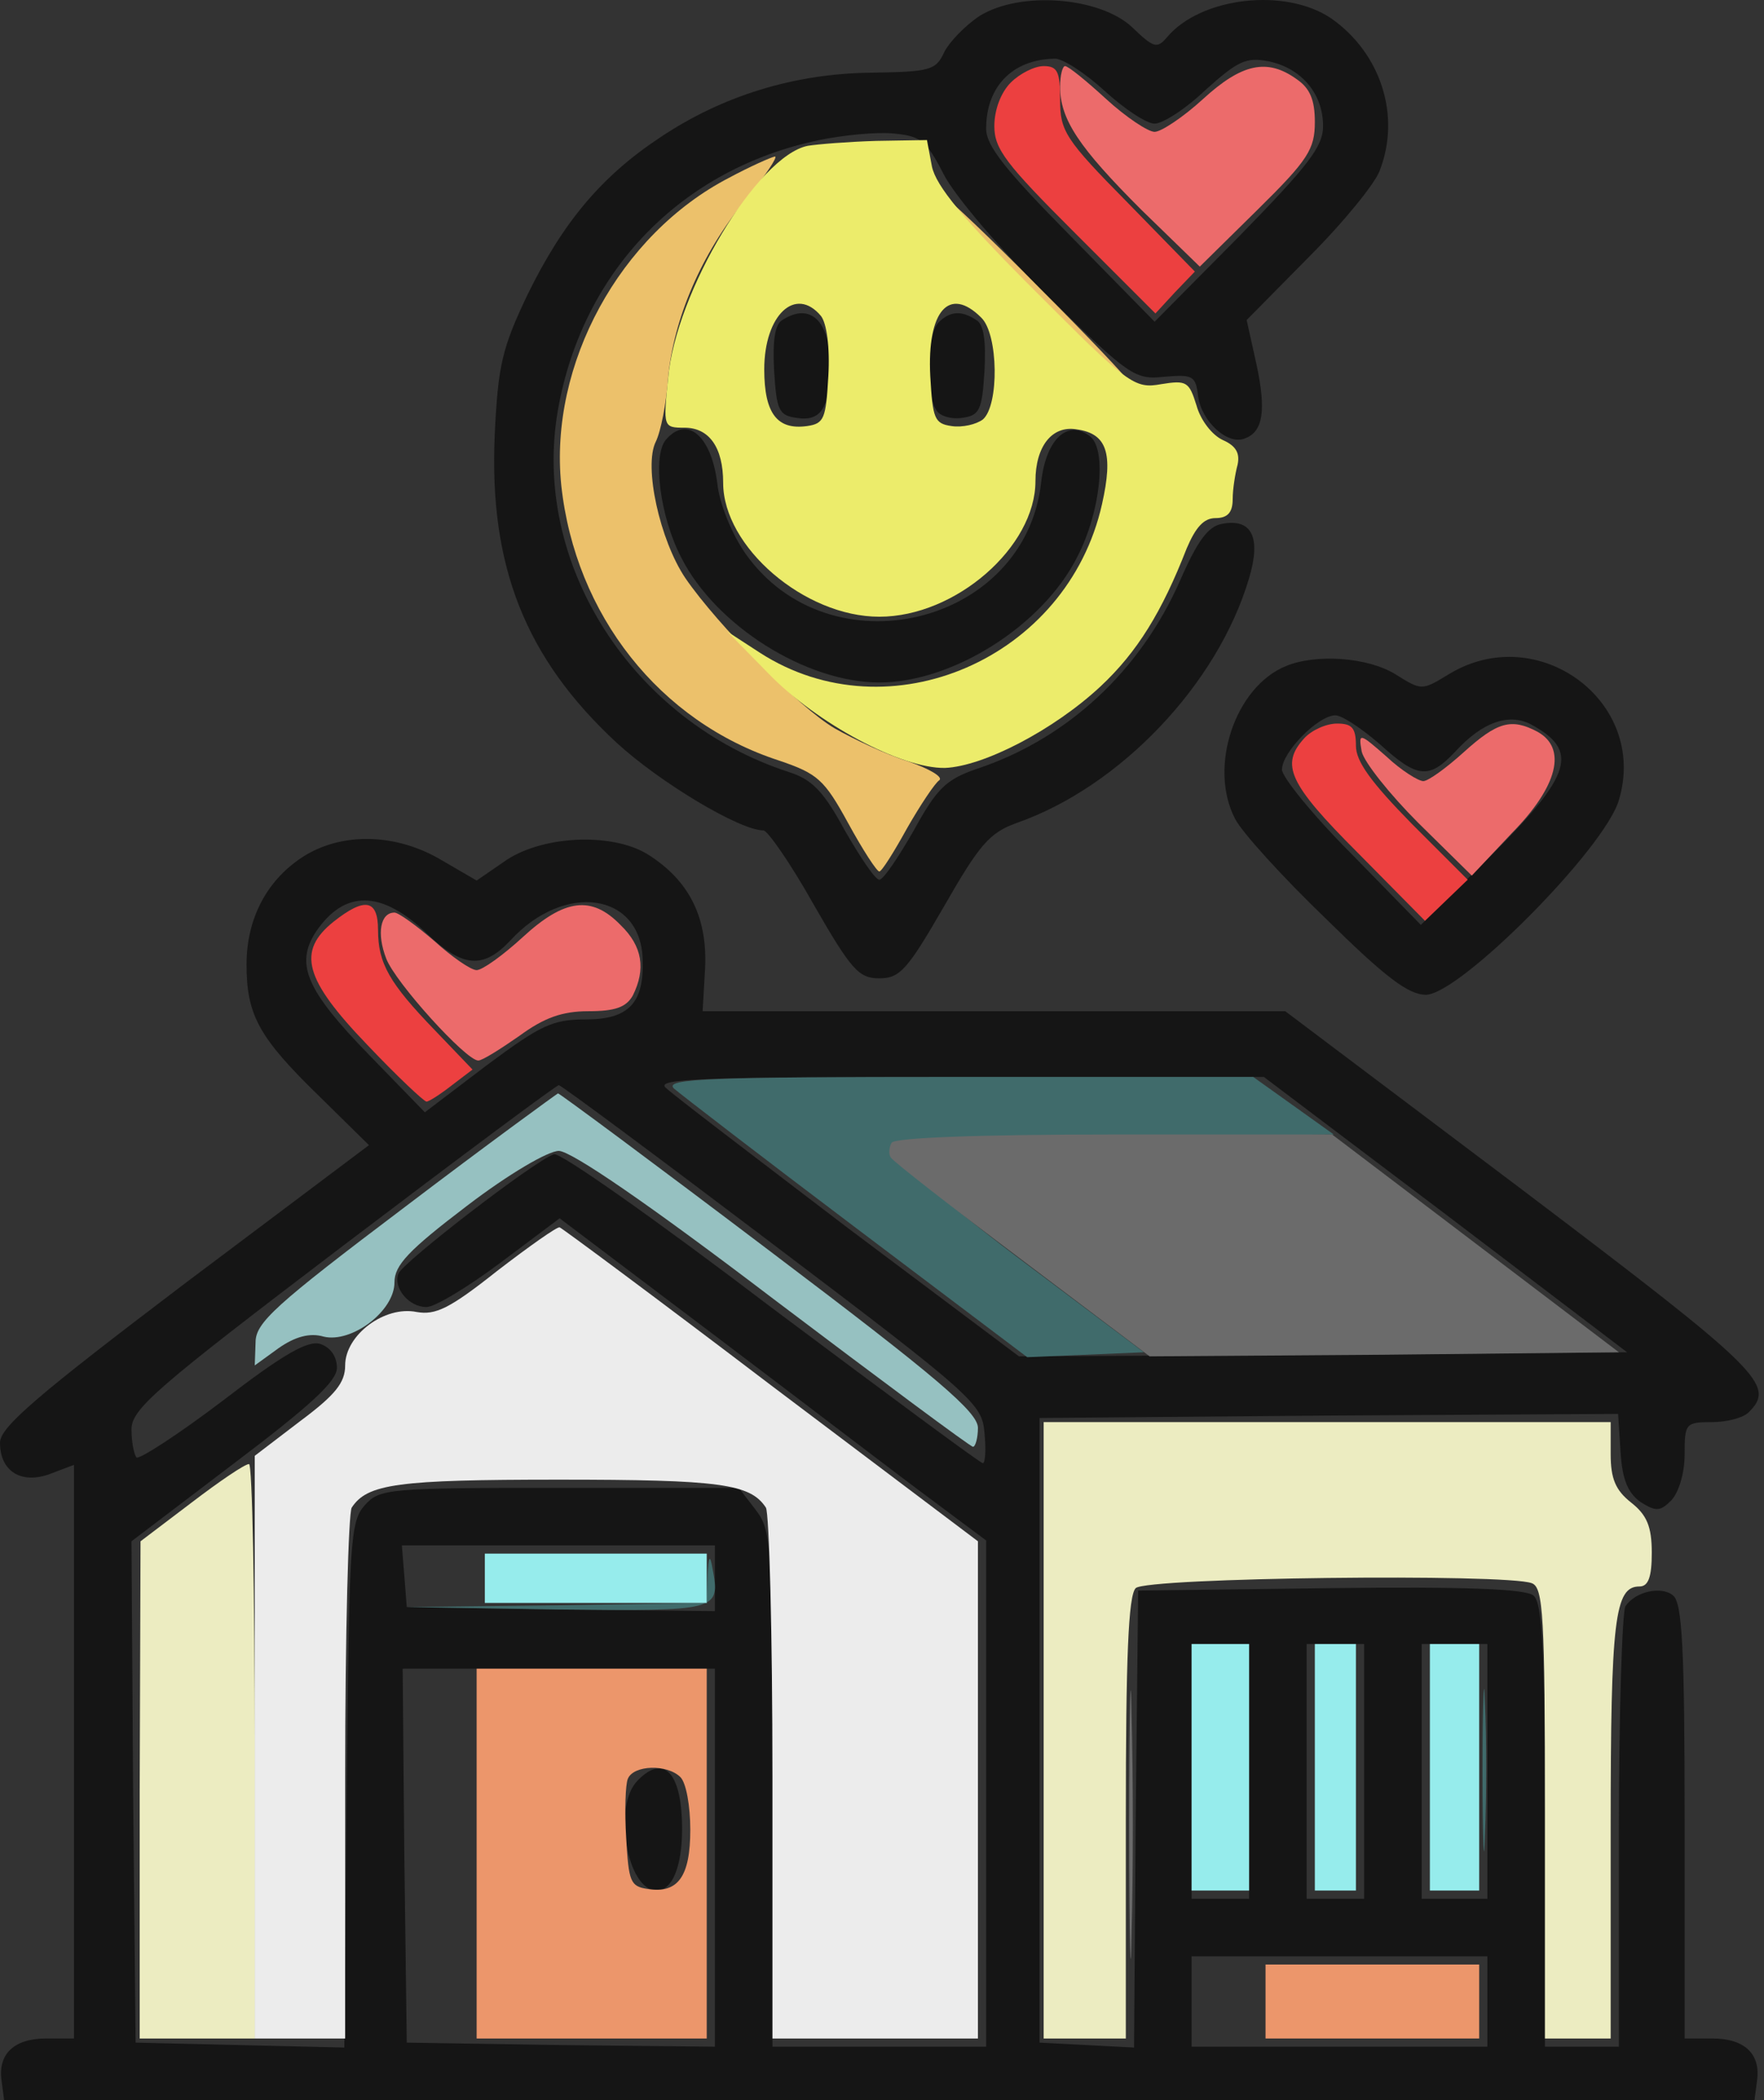 <svg width="84" height="100" viewBox="0 0 84 100" fill="none" xmlns="http://www.w3.org/2000/svg">
<rect x="0" y="0" width="84" height="100" fill="#333333" stroke="none"/>
<path d="M46.646 0.76C45.941 1.23 45.198 2.013 44.963 2.482C44.572 3.343 44.298 3.421 41.48 3.461C37.841 3.5 34.397 4.556 31.423 6.552C28.645 8.391 26.806 10.583 25.123 14.026C23.91 16.57 23.714 17.392 23.558 20.718C23.284 26.94 25.006 31.323 29.349 35.353C31.384 37.232 35.219 39.541 36.354 39.541C36.55 39.541 37.645 41.106 38.741 43.062C40.541 46.193 40.893 46.584 41.872 46.584C42.85 46.584 43.202 46.193 44.963 43.141C46.646 40.206 47.115 39.658 48.407 39.188C53.337 37.467 57.994 32.575 59.481 27.527C60.068 25.57 59.599 24.67 58.19 24.944C57.525 25.062 57.016 25.766 56.194 27.644C54.316 31.91 50.872 35.158 46.528 36.606C45.041 37.114 44.611 37.545 43.515 39.541C42.772 40.832 42.067 41.889 41.872 41.889C41.676 41.889 40.971 40.832 40.228 39.541C39.211 37.662 38.663 37.114 37.567 36.762C30.093 34.336 25.279 26.823 26.571 19.505C27.745 12.891 32.441 8.039 39.015 6.669C40.15 6.435 41.715 6.278 42.537 6.356C43.828 6.474 44.102 6.669 44.924 8.274C45.433 9.291 47.624 11.874 49.894 14.104C53.768 17.9 54.042 18.096 55.45 17.939C56.82 17.822 56.938 17.9 57.055 18.879C57.212 20.053 58.464 21.227 59.285 20.874C60.146 20.561 60.303 19.544 59.833 17.352L59.364 15.239L62.338 12.226C63.981 10.583 65.507 8.704 65.703 8.117C66.721 5.495 65.742 2.521 63.394 0.878C61.203 -0.609 57.172 -0.14 55.568 1.778C55.098 2.326 54.942 2.287 53.924 1.308C52.398 -0.14 48.602 -0.453 46.646 0.76ZM52.594 4.321C53.533 5.182 54.59 5.887 54.981 5.887C55.372 5.887 56.468 5.182 57.407 4.282C58.933 2.913 59.325 2.717 60.381 2.913C61.947 3.226 63.003 4.439 63.003 6.004C63.003 6.982 62.299 7.883 59.012 11.248L54.981 15.318L50.989 11.248C47.859 8.078 46.959 6.943 46.959 6.122C46.959 4.126 48.211 2.834 50.207 2.795C50.559 2.756 51.655 3.461 52.594 4.321Z" fill="#151515"/>
<path d="M37.254 15.239C36.902 15.435 36.784 16.218 36.863 17.666C36.98 19.544 37.097 19.779 37.919 19.896C39.093 20.092 39.524 19.427 39.524 17.392C39.524 15.278 38.584 14.379 37.254 15.239Z" fill="#151515"/>
<path d="M44.689 15.357C44.141 15.905 44.063 18.722 44.572 19.505C44.728 19.818 45.315 19.974 45.824 19.896C46.646 19.779 46.763 19.544 46.88 17.666C46.959 16.218 46.841 15.435 46.489 15.239C45.785 14.77 45.237 14.809 44.689 15.357Z" fill="#151515"/>
<path d="M31.697 20.953C31.071 21.735 31.423 24.592 32.441 26.549C34.084 29.797 38.389 32.497 41.872 32.497C45.354 32.497 49.659 29.797 51.303 26.509C52.398 24.396 52.711 21.461 51.929 20.796C50.872 19.935 49.816 20.874 49.581 22.948C48.837 29.797 39.484 32.027 35.493 26.353C34.867 25.453 34.28 24.044 34.163 23.066C33.889 20.757 32.715 19.74 31.697 20.953Z" fill="#151515"/>
<path d="M61.242 31.714C58.816 32.692 57.525 36.527 58.816 38.993C59.129 39.619 61.086 41.771 63.12 43.728C65.977 46.545 67.073 47.367 67.895 47.367C69.499 47.367 76.425 40.401 77.091 38.093C78.499 33.397 73.217 29.523 68.99 32.105C67.699 32.888 67.699 32.888 66.447 32.105C65.116 31.284 62.651 31.127 61.242 31.714ZM65.703 35.432C67.503 37.075 68.051 37.114 69.303 35.784C70.595 34.375 71.847 33.945 72.903 34.492C75.212 35.745 74.86 36.88 71.025 40.715L67.66 44.041L64.373 40.675C62.533 38.836 61.046 36.997 61.046 36.645C61.046 35.823 62.768 34.062 63.59 34.062C63.903 34.062 64.842 34.688 65.703 35.432Z" fill="#151515"/>
<path d="M14.557 40.715C12.757 41.81 11.74 43.689 11.74 45.919C11.74 48.345 12.327 49.402 15.223 52.219L17.57 54.528L8.766 61.142C1.8 66.424 0 67.951 0 68.694C0 70.064 1.017 70.69 2.387 70.181L3.522 69.751V97.065H2.191C0.665 97.065 -0.117 97.809 0.078 99.1L0.196 100H83.547L83.665 99.1C83.861 97.809 83.078 97.065 81.552 97.065H80.221V86.734C80.221 78.477 80.104 76.325 79.673 75.973C79.126 75.503 77.873 75.777 77.404 76.481C77.247 76.716 77.091 81.529 77.091 87.165V97.456H73.569V86.93C73.569 78.477 73.451 76.325 73.021 75.973C72.669 75.66 69.773 75.542 63.355 75.621L54.198 75.738L54.081 86.617L54.003 97.496L49.502 97.261V67.52L63.277 67.403L77.052 67.325L77.169 69.125C77.247 70.455 77.521 71.081 78.108 71.512C78.852 71.981 79.047 71.981 79.595 71.433C79.947 71.042 80.221 70.142 80.221 69.242C80.221 67.794 80.26 67.716 81.513 67.716C82.217 67.716 83 67.52 83.274 67.246C84.565 65.955 83.9 65.29 72.473 56.641L61.203 48.15H33.458L33.575 46.115C33.693 43.689 32.832 41.928 30.836 40.675C29.114 39.619 25.71 39.775 23.949 41.067L22.697 41.928L21.014 40.949C18.901 39.697 16.396 39.619 14.557 40.715ZM20.349 44.471C22.032 46.076 23.01 46.154 24.301 44.784C26.884 41.967 30.523 42.515 30.602 45.684C30.68 47.758 29.936 48.541 27.901 48.541C26.297 48.541 25.749 48.815 23.166 50.732L20.231 52.963L17.57 50.224C14.596 47.171 14.049 45.919 15.027 44.393C16.396 42.358 18.157 42.358 20.349 44.471ZM68.834 57.815L77.482 64.39L63.003 64.507L48.524 64.585L40.385 58.481C35.923 55.076 32.01 52.102 31.697 51.789C31.228 51.358 33.458 51.28 45.667 51.28H60.185L68.834 57.815ZM36.784 59.224C46.411 66.503 46.763 66.855 46.88 68.225C46.959 69.007 46.92 69.672 46.802 69.672C46.685 69.672 42.145 66.307 36.706 62.237C31.306 58.128 26.649 54.841 26.375 54.959C25.397 55.311 19.214 60.085 18.979 60.633C18.705 61.298 19.449 62.237 20.31 62.237C20.701 62.237 22.266 61.298 23.832 60.124L26.649 58.011L34.163 63.685C38.31 66.816 42.85 70.299 44.337 71.394L46.959 73.351V97.456H36.784V85.169C36.784 73.351 36.745 72.881 35.963 71.864L35.18 70.846H26.649C18.471 70.846 18.079 70.886 17.375 71.668C16.67 72.451 16.631 73.351 16.514 84.973L16.396 97.496L6.457 97.261L6.339 85.325L6.261 73.39L11.153 69.672C14.831 66.894 16.044 65.759 16.044 65.133C16.044 64.585 15.731 64.155 15.262 63.998C14.675 63.803 13.501 64.468 10.605 66.698C8.492 68.303 6.613 69.516 6.496 69.398C6.379 69.242 6.261 68.655 6.261 68.068C6.261 67.09 7.396 66.111 16.357 59.302C21.875 55.115 26.493 51.672 26.61 51.672C26.727 51.672 31.306 55.076 36.784 59.224ZM34.045 76.716L26.727 76.638L19.37 76.521L19.253 75.034L19.136 73.586H34.045V76.716ZM59.481 90.413H56.742V78.282H59.481V90.413ZM64.96 90.413H62.22V78.282H63.59H64.96V90.413ZM70.829 90.413H67.699V78.282H69.264H70.829V90.413ZM34.045 97.456L26.727 97.378L19.37 97.261L19.253 88.339L19.175 79.456H34.045V97.456ZM70.829 97.456H56.742V93.152H70.829V97.456Z" fill="#151515"/>
<path d="M30.367 84.778C29.154 85.991 29.858 90.021 31.267 90.021C32.01 90.021 32.48 88.886 32.48 87.086C32.48 84.425 31.619 83.486 30.367 84.778Z" fill="#151515"/>
<path d="M48.133 3.93C47.663 4.4 47.35 5.222 47.35 6.004C47.35 7.1 47.898 7.804 51.185 11.091L55.02 14.926L55.959 13.909L56.898 12.931L53.69 9.643C50.715 6.63 50.481 6.239 50.481 4.752C50.481 3.421 50.363 3.147 49.698 3.147C49.268 3.147 48.563 3.5 48.133 3.93Z" fill="#EC4040"/>
<path d="M62.103 35.158C60.968 36.41 61.359 37.31 64.647 40.597L67.856 43.845L69.89 41.889L67.229 39.227C65.273 37.232 64.568 36.253 64.568 35.51C64.568 34.649 64.373 34.453 63.668 34.453C63.16 34.453 62.455 34.766 62.103 35.158Z" fill="#EC4040"/>
<path d="M15.888 43.884C14.127 45.293 14.479 46.623 17.492 49.754C18.901 51.241 20.192 52.454 20.31 52.454C20.427 52.454 20.975 52.102 21.523 51.672L22.501 50.928L20.701 49.05C18.549 46.819 18.001 45.88 18.001 44.276C18.001 42.828 17.375 42.71 15.888 43.884Z" fill="#EC4040"/>
<path d="M32.089 51.828C32.402 52.102 36.315 55.115 40.776 58.481L48.915 64.624L54.472 64.39L48.328 59.772C44.963 57.228 42.302 54.92 42.38 54.685C42.498 54.333 45.433 54.176 53.024 54.098L63.512 54.02L59.677 51.28H45.589C33.693 51.28 31.619 51.358 32.089 51.828Z" fill="#406B6B"/>
<path d="M33.693 75.034L33.654 76.325L26.532 76.442L19.37 76.521L26.532 76.638C34.202 76.716 34.319 76.716 33.928 74.681C33.81 73.977 33.732 74.094 33.693 75.034Z" fill="#406B6B"/>
<path d="M70.595 84.347C70.595 87.791 70.673 89.16 70.712 87.36C70.79 85.56 70.79 82.743 70.712 81.099C70.673 79.456 70.595 80.903 70.595 84.347Z" fill="#406B6B"/>
<path d="M42.459 54.411C42.341 54.606 42.302 54.959 42.419 55.115C42.537 55.311 45.354 57.502 48.681 60.007L54.746 64.585L65.899 64.507L77.091 64.39L63.434 54.02H53.063C46.568 54.02 42.615 54.176 42.459 54.411Z" fill="#6B6B6B"/>
<path d="M53.768 86.891C53.768 92.604 53.846 94.913 53.885 92.056C53.964 89.239 53.964 84.543 53.885 81.686C53.846 78.868 53.768 81.177 53.768 86.891Z" fill="#6B6B6B"/>
<path d="M50.481 4.126C50.481 5.691 51.381 7.022 54.355 9.996L57.133 12.696L59.873 9.996C62.299 7.609 62.612 7.1 62.612 5.808C62.612 4.752 62.377 4.204 61.751 3.774C60.342 2.756 59.129 3.03 57.29 4.713C56.35 5.574 55.294 6.278 54.981 6.278C54.668 6.278 53.611 5.574 52.672 4.713C51.733 3.852 50.872 3.147 50.715 3.147C50.598 3.147 50.481 3.578 50.481 4.126Z" fill="#EC6B6B"/>
<path d="M69.695 35.823C68.873 36.566 68.012 37.193 67.777 37.193C67.542 37.193 66.721 36.684 66.016 36.019C64.725 34.884 64.686 34.884 64.842 35.784C64.96 36.293 66.173 37.819 67.542 39.188L70.086 41.693L72.004 39.658C74.195 37.427 74.625 35.627 73.217 34.845C71.964 34.179 71.299 34.375 69.695 35.823Z" fill="#EC6B6B"/>
<path d="M24.888 44.628C23.949 45.489 22.971 46.193 22.697 46.193C22.423 46.193 21.523 45.567 20.701 44.823C19.84 44.08 18.979 43.454 18.784 43.454C18.118 43.454 17.923 44.432 18.392 45.645C18.823 46.78 22.188 50.498 22.775 50.498C22.971 50.498 23.832 49.95 24.732 49.324C25.906 48.463 26.767 48.15 28.019 48.15C29.31 48.15 29.819 47.954 30.132 47.406C30.758 46.154 30.602 45.058 29.545 44.041C28.175 42.632 26.884 42.788 24.888 44.628Z" fill="#EC6B6B"/>
<path d="M22.697 97.065H33.654V79.456H22.697V97.065ZM32.402 84.621C32.675 84.895 32.871 85.991 32.871 87.126C32.871 89.356 32.284 90.178 30.836 89.943C30.015 89.826 29.936 89.591 29.819 87.517C29.741 86.265 29.78 84.973 29.897 84.699C30.171 84.034 31.775 83.995 32.402 84.621Z" fill="#EC966B"/>
<path d="M60.264 97.065H70.438V93.543H60.264V97.065Z" fill="#EC966B"/>
<path d="M34.71 8.469C29.506 11.17 26.14 17.352 26.727 23.105C27.393 29.288 31.423 34.375 37.097 36.214C38.937 36.84 39.25 37.114 40.385 39.188C41.089 40.48 41.754 41.497 41.872 41.497C41.989 41.497 42.576 40.558 43.202 39.423C43.828 38.328 44.533 37.271 44.728 37.154C44.924 36.997 44.259 36.606 43.241 36.253C42.224 35.94 40.658 35.197 39.758 34.688C38.076 33.71 34.163 29.758 32.636 27.527C31.423 25.727 30.641 22.205 31.228 21.031C31.462 20.561 31.736 19.192 31.815 17.979C32.089 15.161 33.38 12.109 35.493 9.526C36.432 8.391 37.058 7.452 36.902 7.452C36.706 7.491 35.728 7.922 34.71 8.469Z" fill="#ECC16B"/>
<path d="M49.111 13.713C51.459 16.061 53.494 18.018 53.611 18.018C53.69 18.018 51.85 16.061 49.502 13.713C47.154 11.326 45.12 9.409 45.002 9.409C44.924 9.409 46.763 11.326 49.111 13.713Z" fill="#ECC16B"/>
<path d="M38.467 6.943C36.08 7.413 32.167 13.909 31.815 18.018C31.58 20.327 31.58 20.366 32.597 20.366C33.771 20.366 34.436 21.305 34.436 22.988C34.436 26.04 38.31 29.366 41.872 29.366C45.511 29.366 49.307 26.04 49.307 22.909C49.307 21.266 50.089 20.248 51.263 20.444C52.711 20.64 53.024 21.579 52.477 24.005C50.833 31.362 42.341 35.04 36.197 31.088L34.632 30.07L36.589 32.066C38.898 34.453 42.928 36.606 45.002 36.566C46.841 36.488 50.168 34.766 52.398 32.692C54.159 31.049 55.333 29.131 56.507 26.118C56.938 25.101 57.329 24.67 57.877 24.67C58.464 24.67 58.699 24.396 58.699 23.77C58.699 23.301 58.816 22.557 58.933 22.127C59.051 21.579 58.855 21.227 58.229 20.953C57.72 20.718 57.172 20.014 56.977 19.309C56.624 18.174 56.507 18.096 55.294 18.292C54.003 18.526 53.729 18.292 49.307 13.87C45.863 10.426 44.572 8.861 44.376 7.922L44.141 6.669L41.715 6.709C40.424 6.748 38.937 6.865 38.467 6.943ZM39.093 15.044C39.367 15.396 39.524 16.531 39.445 17.9C39.328 19.935 39.25 20.17 38.428 20.288C37.019 20.483 36.393 19.701 36.393 17.587C36.393 15.005 37.88 13.596 39.093 15.044ZM46.724 15.122C47.546 15.905 47.585 19.309 46.802 19.974C46.489 20.209 45.824 20.366 45.315 20.288C44.493 20.17 44.415 19.935 44.298 17.9C44.141 14.809 45.198 13.596 46.724 15.122Z" fill="#ECEC6B"/>
<path d="M19.292 57.463C13.07 62.159 12.17 62.981 12.17 63.92L12.131 65.016L13.266 64.194C14.049 63.646 14.753 63.45 15.418 63.646C16.749 63.959 18.784 62.433 18.784 61.063C18.784 60.242 19.449 59.537 22.227 57.424C24.223 55.898 26.101 54.802 26.61 54.802C27.197 54.802 30.915 57.346 36.824 61.846C41.95 65.72 46.215 68.89 46.333 68.89C46.45 68.89 46.568 68.459 46.568 67.99C46.568 67.246 44.65 65.603 36.667 59.576C31.189 55.428 26.649 52.063 26.571 52.063C26.493 52.102 23.206 54.489 19.292 57.463Z" fill="#96C1C1"/>
<path d="M49.698 97.065H53.611V86.578C53.611 78.947 53.729 75.973 54.081 75.621C54.59 75.112 71.73 74.916 72.943 75.386C73.49 75.581 73.569 76.951 73.569 86.343V97.065H76.699V87.047C76.699 77.069 76.895 75.542 78.069 75.542C78.499 75.542 78.656 75.073 78.656 73.938C78.656 72.686 78.421 72.138 77.678 71.551C76.934 70.964 76.699 70.416 76.699 69.242V67.716H49.698V97.065Z" fill="#ECECC1"/>
<path d="M9.118 71.551L6.692 73.39L6.652 85.208V97.065H12.131V83.369C12.131 75.816 12.014 69.672 11.857 69.712C11.661 69.712 10.448 70.533 9.118 71.551Z" fill="#ECECC1"/>
<path d="M23.088 76.325H33.654V73.977H23.088V76.325Z" fill="#96ECEC"/>
<path d="M56.742 90.021H59.481L59.481 78.282H56.742L56.742 90.021Z" fill="#96ECEC"/>
<path d="M62.612 90.021H64.568V78.282H63.59H62.612V90.021Z" fill="#96ECEC"/>
<path d="M68.09 90.021H70.438V78.282H69.264H68.09V90.021Z" fill="#96ECEC"/>
<path d="M23.675 60.516C21.405 62.316 20.74 62.629 19.84 62.472C18.314 62.159 16.436 63.568 16.436 65.016C16.436 65.838 15.966 66.424 14.283 67.677L12.131 69.32V97.065H16.436V84.621C16.436 77.812 16.592 72.02 16.749 71.786C17.492 70.651 18.94 70.455 26.61 70.455C34.28 70.455 35.728 70.651 36.471 71.786C36.628 72.02 36.784 77.812 36.784 84.621V97.065H46.568V73.39L36.706 65.955C31.306 61.846 26.767 58.481 26.649 58.441C26.532 58.402 25.201 59.342 23.675 60.516Z" fill="#ECECEC"/>
</svg>
